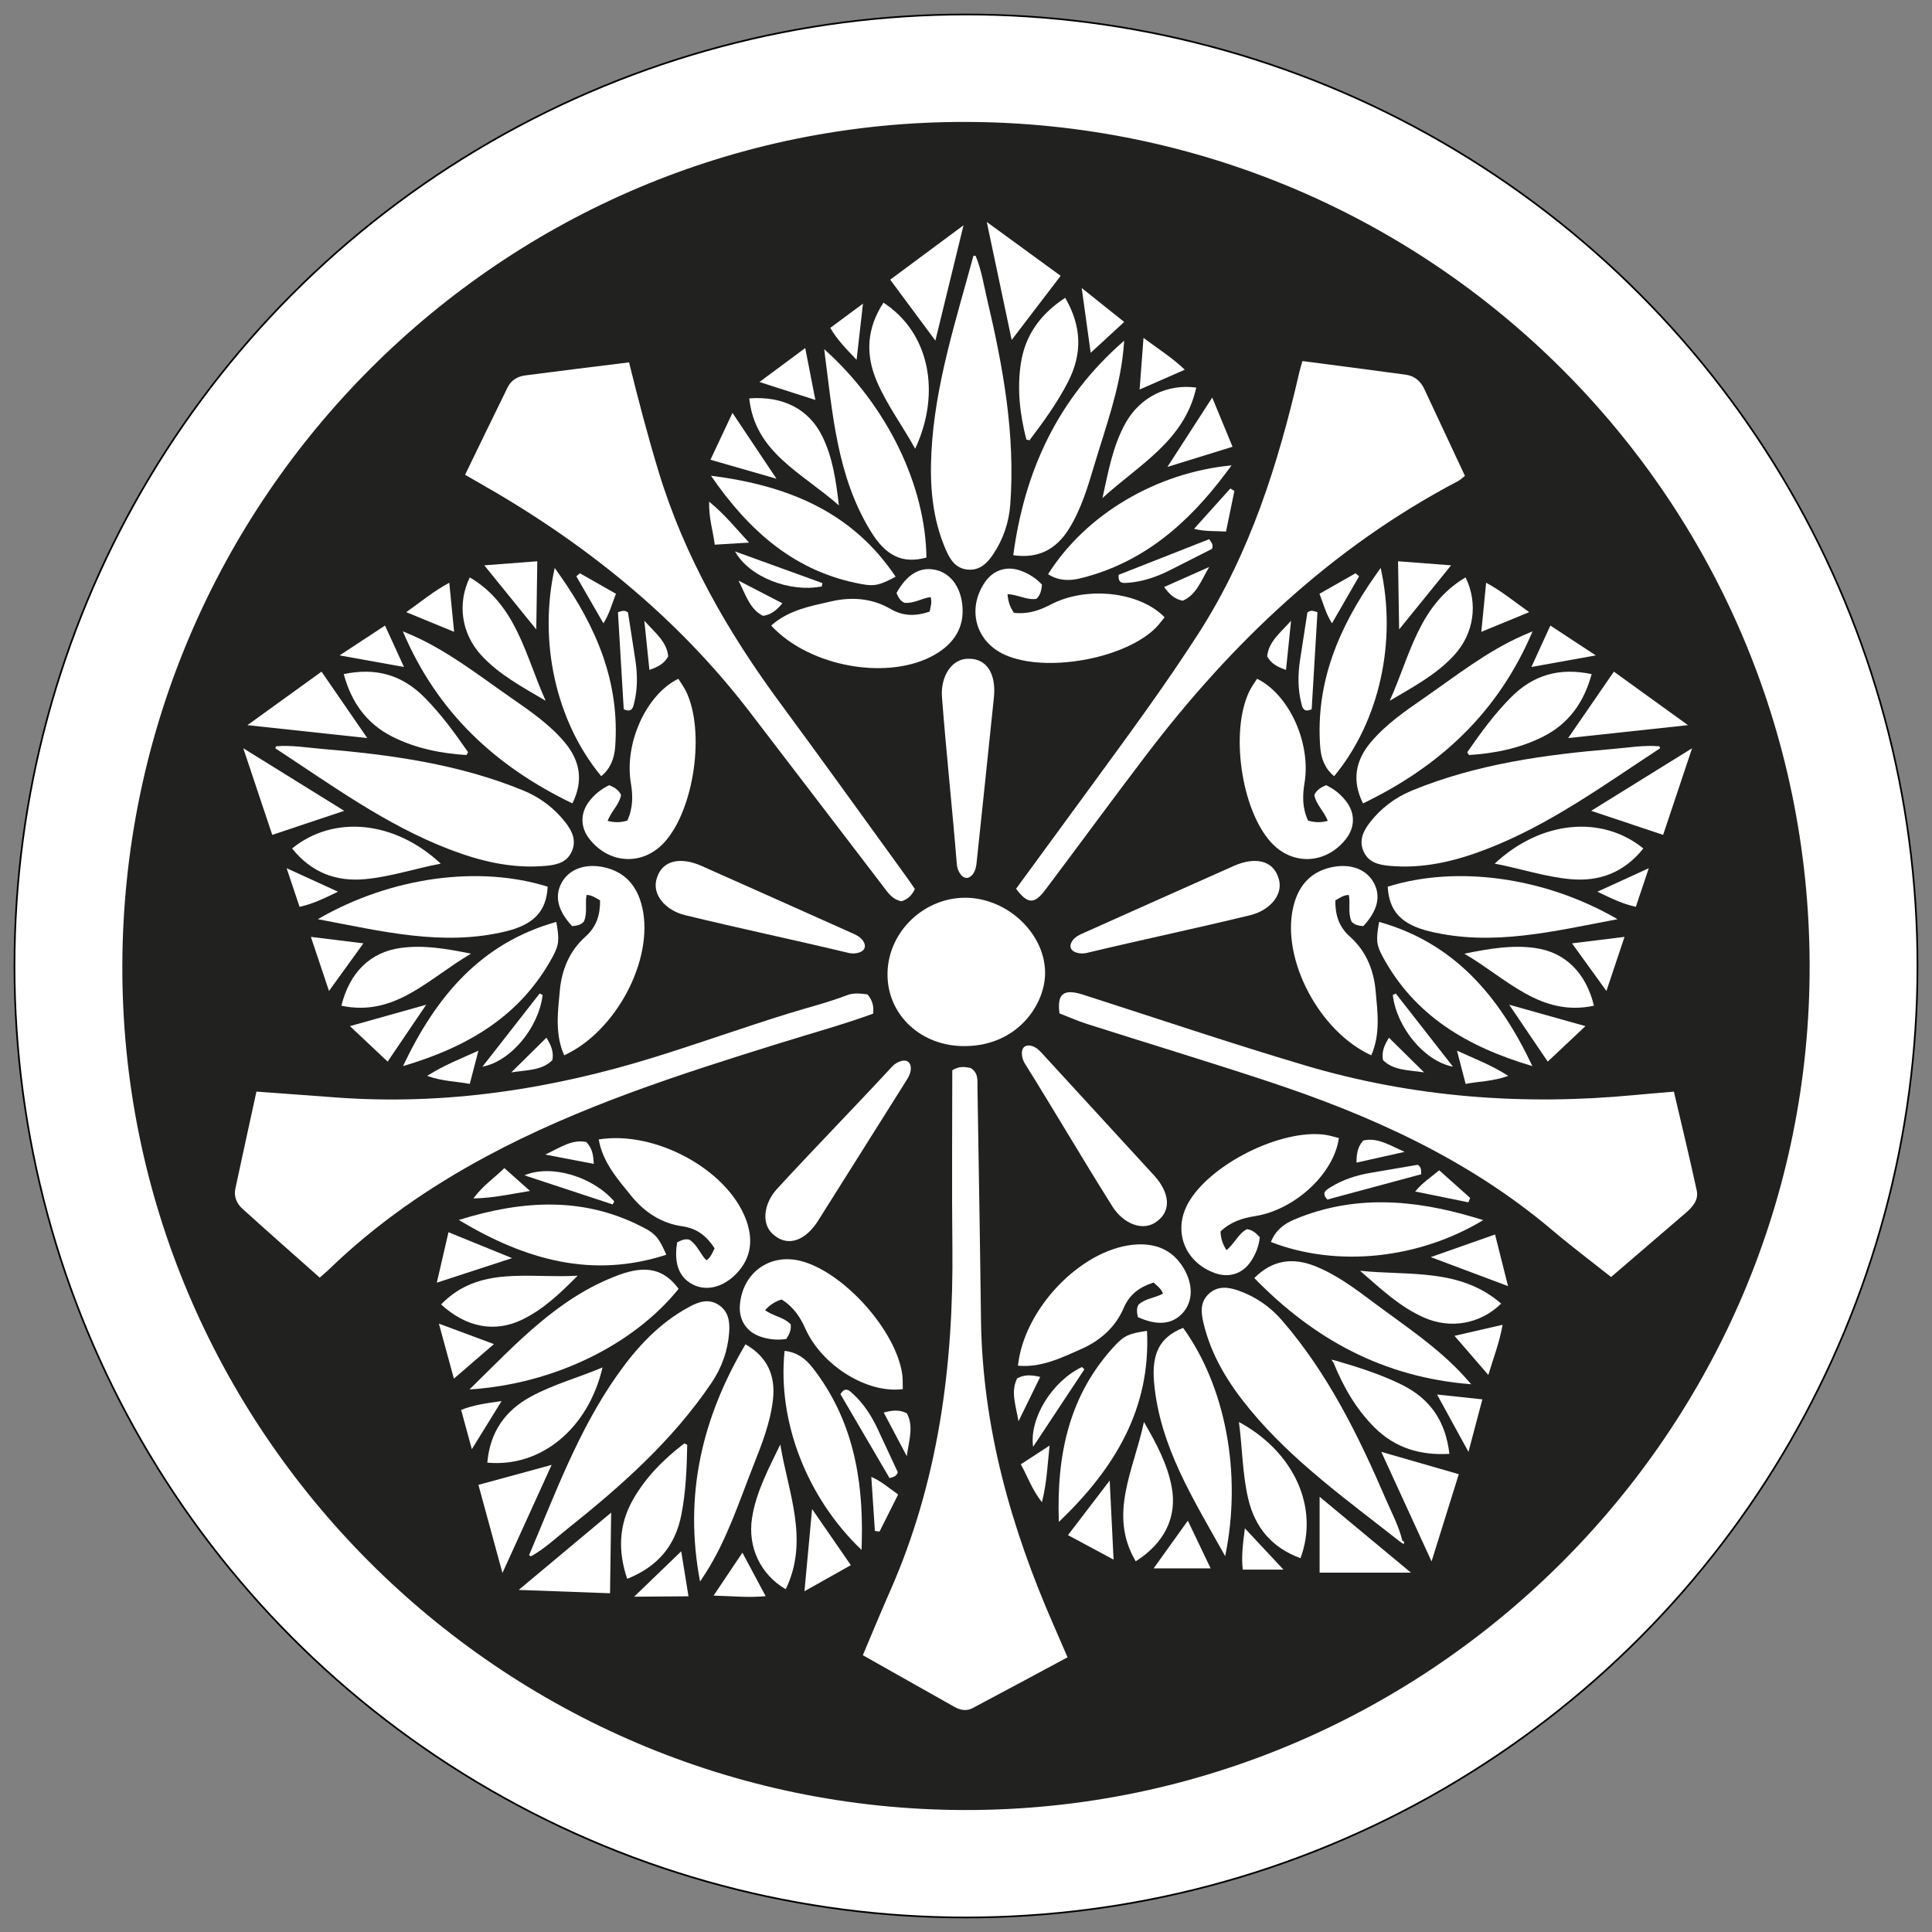 <?xml version="1.0" encoding="UTF-8"?><svg id="Capa_1" xmlns="http://www.w3.org/2000/svg" viewBox="0 0 566.93 566.93"><rect x="0" y="0" width="566.93" height="566.93" fill="#808080" stroke="none"/><defs><style>.cls-1{stroke:#000;stroke-miterlimit:10;stroke-width:.5px;}.cls-1,.cls-2{fill:#fff;}.cls-3{fill:#212120;}.cls-3,.cls-2{stroke-width:0px;}</style></defs><circle class="cls-1" cx="283.46" cy="283.46" r="279.21"/><path class="cls-3" d="M283.65,35.78c-136.12-.43-247.31,110.48-247.75,247.38-.44,136.21,110.82,247.79,247.27,247.98,136.31.19,248.27-111.41,247.85-248.18-.42-136.92-111.23-246.75-247.37-247.18Z"/><path class="cls-2" d="M313.26,486.32c-9.5,5.1-18.66,10.05-27.87,14.92-1.73.92-3.57.62-5.3-.36-8.85-5.01-17.71-9.99-26.9-15.17,2.68-6.32,5.21-12.5,7.91-18.61,14.31-32.34,18.75-66.45,18.37-101.46-.19-17.2-.03-34.41-.03-51.55,1.86-1.29,3.66-1.05,5.35-.71,2.38,1.43,2.01,3.68,2.04,5.76.36,22.64.76,45.28,1.03,67.91.38,31.63,8.81,61.33,21.4,90.04,1.27,2.9,2.52,5.81,4,9.22Z"/><path class="cls-2" d="M491.19,320.32c2.29,9.81,4.62,19.41,6.71,29.07.58,2.7-1.18,4.75-3.16,6.46-7.22,6.2-14.44,12.41-21.98,18.88-5.81-4.61-11.69-9.03-17.3-13.78-24.54-20.77-53.19-33.66-83.34-43.62-17.65-5.83-35.45-11.22-53.16-16.86-2.75-.88-5.4-2.07-8.07-3.1-.75-5.83,1.23-7.32,6.99-5.47,21.66,6.96,43.22,14.25,65.02,20.72,31.55,9.37,63.83,11.84,96.57,8.73,3.8-.36,7.61-.66,11.73-1.02Z"/><path class="cls-2" d="M298.15,260.81c7.68-10.49,15.4-21.04,23.12-31.6,10.45-14.3,20.95-28.58,30.52-43.49,15.05-23.45,23.28-49.58,29.48-76.47.23-1.01.55-2,.91-3.3,10.2,1.34,20.27,2.62,30.32,4,2.51.34,4.34,1.83,5.43,4.16,3.96,8.47,7.92,16.94,11.94,25.53-.81.62-1.37,1.19-2.04,1.54-36.91,19.39-66.31,47.34-91.36,80.21-10.01,13.14-19.77,26.49-29.7,39.69-3.27,4.34-5.23,4.25-8.61-.28Z"/><path class="cls-2" d="M264.59,264.48c-2.84-.54-4.11-2.65-5.54-4.52-13.03-17.02-26.02-34.06-39.06-51.06-21.6-28.15-48.71-49.82-79.42-67.22-1.25-.71-2.49-1.42-4.1-2.35,4.23-8.71,8.34-17.23,12.52-25.72,1.01-2.05,2.91-3.15,5.08-3.44,10.08-1.33,20.18-2.55,30.52-3.84,2.68,10.88,5.45,21.44,8.62,31.9,7.61,25.12,20.46,47.43,35.96,68.41,12.42,16.81,24.58,33.8,36.85,50.71.85,1.17,1.65,2.37,2.44,3.52-.83,1.76-1.97,2.96-3.87,3.59Z"/><path class="cls-2" d="M254.52,291.77c1.49,1.73,1.94,3.44,1.7,5.68-9.05,3.28-18.39,5.85-27.64,8.73-29.36,9.14-58.63,18.53-85.88,33.17-16.85,9.05-32.44,19.85-46.21,33.19-.76.73-1.57,1.4-2.67,2.37-7.63-6.78-15.26-13.48-22.78-20.31-1.59-1.45-2.46-3.52-1.98-5.77,2.01-9.42,4.08-18.82,6.19-28.51,7.93.58,15.56,1.14,23.19,1.71,32.08,2.4,63.27-2.37,93.82-11.87,13.06-4.06,25.94-8.67,39-12.72,5.77-1.79,11.65-3.23,17.3-5.41,1.9-.73,3.87-.5,5.97-.24Z"/><path class="cls-2" d="M260.44,285.3c.35-12.24,11.14-22.27,23.52-21.85,12.26.41,23.03,11.05,22.71,22.54-.27,9.41-8.8,21.53-24.73,20.96-12.47-.45-21.84-9.81-21.5-21.64Z"/><path class="cls-2" d="M411.04,452.57c-15.43-12.19-31.56-23.59-44.23-38.93-6.29-7.61-11.43-15.82-13.7-25.59-.72-3.1-.93-6.09,1.67-8.44,2.59-2.35,5.65-1.94,8.6-.91,5.07,1.79,9.35,4.73,12.9,8.85,13.37,15.5,22.28,33.57,30.29,52.17,1.76,4.1,3.9,8.06,4.96,12.45-.16.13-.32.26-.48.4Z"/><path class="cls-2" d="M333.92,386.52c-.31-1.37-.48-2.52.16-3.67,2.02-1.87,4.86-1.95,7.18-3.25-.5-1.45-1.67-2.27-2.78-3.25-4.04,1.32-7.01,3.42-8.74,7.46-2.44,5.71-6.96,9.64-12.57,12.11-5.84,2.57-11.69,5.46-18.46,4.83,1.77-16.6,18.22-33.85,33.72-35.48,6.23-.65,11.53,1.21,14.91,6.89,2.91,4.9,2.71,9.95-.41,13.26-3.05,3.24-7.39,3.64-13.01,1.08Z"/><path class="cls-2" d="M358.15,361.36c.08,2.13.68,3.81,1.75,5.48,2.34-1.84,3.41-4.78,5.99-6.15,1.63.21,2.69,1.15,3.79,2.38-.28,2.58-1.2,5.01-2.71,7.2-2.46,3.56-6.39,4.77-10.44,3.32-8.93-3.2-12.44-12.41-7.85-20.59,6.36-11.32,27.1-21.72,40.03-20.03,1.42.19,2.8.65,4.17.98-1.4,10.39-12.85,21.05-24.6,22.91-3.74.59-7.16,1.68-10.13,4.5Z"/><path class="cls-2" d="M359.52,456.65c-9.29-16.69-19.24-32.18-20.88-51.14-.72-8.4,1.74-13.18,8.54-15.85,12.27,16.95,17.39,42.47,12.34,66.98Z"/><path class="cls-2" d="M431.72,406.2c-25.9-2.02-46.27-13.32-63.66-31.17,5.32-5.33,11.28-6.07,17.69-3.55,6.45,2.53,11.96,6.72,17.46,10.83,9.1,6.79,18.66,13.03,26.39,21.5.52.56,1.02,1.14,2.12,2.39Z"/><path class="cls-2" d="M310.71,446.6c-.71-19.96,3.08-37.53,16.65-51.96,2.56-2.72,4-3.35,9.22-4.11,1.11,22.83-9.39,40.29-25.87,56.07Z"/><path class="cls-2" d="M301.08,306.91s.02,0,.04-.01c.3-.1.63-.14.94-.11,1.91.19,3.11,1.63,4.34,2.98,10.75,11.69,21.49,23.39,32.21,35.1,4.72,5.16,5.08,10.4,1,13.44-4.1,3.32-10.01.75-13.14-4.22-8.94-14.21-16.82-27.73-25.79-42.11-.97-1.56-1.34-4.46.39-5.07Z"/><path class="cls-2" d="M435.24,358.03c-18.87,11.4-42.79,13.98-62.3,6.43,1.27-3.28,3.67-5.27,6.9-6.62,17.51-7.34,35.1-5.87,52.74-.61.76.23,1.51.45,2.66.8Z"/><path class="cls-2" d="M381.61,457.24c-8.47-3.13-13.36-9.06-15.34-17.47-1.72-7.34-1.69-14.88-2.72-22.5,16.19,8.76,23.62,25.12,18.06,39.97Z"/><path class="cls-2" d="M391.99,399.28c6.57,1.92,13.1,3.98,19.26,7.01,8.42,4.14,12.94,10.7,14.06,20.33-8.46.5-15.9-1.69-21.96-7.73-5.4-5.38-9.12-11.87-11.98-18.88.2-.24.41-.48.61-.72Z"/><path class="cls-2" d="M335.67,417.24c3.83,6.64,6.94,12.54,8.17,19.18,1.62,8.8-2.19,16.44-10.58,21.73-8.15-13.85-.54-26.75,2.42-40.9Z"/><path class="cls-2" d="M399.1,372.9c14.22,1.49,29.28-.89,41.4,9.63-6.09,5.98-14.84,7.57-22.7,4.07-7.19-3.19-12.8-8.59-18.71-13.71Z"/><path class="cls-2" d="M414.03,461.48h-26.8v-22.26c8.79,7.3,17.39,14.45,26.8,22.26Z"/><path class="cls-2" d="M420.08,458.19c-5.08-11.08-9.73-21.21-14.75-32.15,8.09,2.33,15.34,4.42,22.74,6.55-2.63,8.43-5.17,16.56-7.99,25.6Z"/><path class="cls-2" d="M442.52,377.4c-7.62-2.86-14.67-5.5-22.68-8.51,6.76-2.38,12.63-4.44,18.87-6.64,1.27,5.03,2.47,9.81,3.81,15.14Z"/><path class="cls-2" d="M325.63,434.45c.4,8.17.75,15.32,1.14,23.21-4.7-2.53-8.82-4.74-13.38-7.19,3.99-5.22,7.81-10.22,12.24-16.01Z"/><path class="cls-2" d="M348.56,446.22c2.3,4.83,4.42,9.25,6.69,14.01h-16.73c3.42-4.77,6.57-9.16,10.05-14.01Z"/><path class="cls-2" d="M389.49,351.99c-1.86-2.03-.3-2.82.88-3.56,3.62-2.27,7.62-3.55,11.81-4.27,4.66-.81,9.32-1.6,13.82-2.36,1.18.7.98,1.65,1.04,2.78-9.27,2.5-18.49,4.98-27.55,7.42Z"/><path class="cls-2" d="M434.99,410.62c-1.38,5.23-2.59,9.81-4.08,15.42-3.21-5.87-6.04-11.04-9.22-16.83,4.66.5,8.72.93,13.3,1.42Z"/><path class="cls-2" d="M436.74,403.47c-3.46-3.99-6.47-7.47-9.93-11.48,4.86-1.11,9.24-2.12,14.11-3.24-.86,5.03-2.61,9.49-4.18,14.72Z"/><path class="cls-2" d="M318.2,401.83c-4.94,7.46-9.87,14.91-15.05,22.73-1.14-8.5,5.67-19.29,14.34-23.42.24.23.48.46.71.69Z"/><path class="cls-2" d="M365.3,448.48c3.97,4.25,7.41,7.93,11.32,12.11h-11.94c-.45-3.79.03-7.5.62-12.11Z"/><path class="cls-2" d="M299.55,429.69c2.9-1.89,5.4-3.52,8.44-5.5-.61,5.57-.75,10.6-2.24,16.63-3.02-3.86-4.19-7.55-6.2-11.12Z"/><path class="cls-2" d="M430.88,352.81c-5.08-1.03-10.17-2.06-15.6-3.17,2.11-2.61,4.65-4.2,7.05-6.23,3.06,2.74,6.06,5.43,9.07,8.12-.17.43-.35.85-.52,1.28Z"/><path class="cls-2" d="M398.05,341.16c.02-2.66.34-4.67,2-6.49,4.22-.96,7.59,1.37,12.14,3.33-5.24,1.17-9.51,2.13-14.14,3.16Z"/><path class="cls-2" d="M305.25,404.05c-2.59-.6-4.62-.76-6.78.43-1.92,3.88-.44,7.7.4,12.58,2.36-4.82,4.29-8.75,6.37-13.01Z"/><path class="cls-2" d="M411.52,452.17c.51.06.63.34.38.92-.3-.18-.58-.35-.87-.53.16-.13.32-.27.48-.4Z"/><path class="cls-2" d="M391.38,400c-.16-.24-.32-.48-.69-1.02.68.15.99.23,1.3.29-.2.24-.41.48-.61.72Z"/><path class="cls-2" d="M487.13,219.58c-16.46,10.77-32.38,22.45-50.94,29.6-9.21,3.55-18.63,5.83-28.61,4.88-3.16-.3-6.07-1.05-7.47-4.26-1.4-3.2-.05-5.97,1.86-8.44,3.3-4.24,7.45-7.37,12.48-9.43,18.94-7.76,38.91-10.49,59.08-12.18,4.45-.37,8.88-1.15,13.38-.76.07.19.15.39.23.58Z"/><path class="cls-2" d="M400.04,271.77c-1.39-.14-2.55-.34-3.43-1.32-1.13-2.51-.31-5.23-.8-7.84-1.53.02-2.68.86-3.97,1.61-.03,4.25,1.02,7.73,4.31,10.65,4.64,4.13,6.94,9.66,7.5,15.76.59,6.36,1.48,12.81-1.27,19.04-15.19-6.94-26.33-28.01-22.95-43.23,1.36-6.11,4.8-10.55,11.27-11.95,5.57-1.21,10.3.58,12.45,4.59,2.11,3.92,1.11,8.17-3.1,12.68Z"/><path class="cls-2" d="M383.86,240.81c2.04.6,3.83.57,5.75.07-1.01-2.8-3.45-4.75-3.93-7.63.71-1.48,1.95-2.19,3.46-2.84,2.35,1.09,4.37,2.73,5.97,4.85,2.6,3.46,2.5,7.57-.17,10.95-5.87,7.45-15.72,7.87-22.01.92-8.72-9.62-12.01-32.59-6.3-44.31.63-1.29,1.51-2.45,2.25-3.64,9.41,4.62,15.88,18.86,13.92,30.6-.62,3.73-.67,7.32,1.05,11.04Z"/><path class="cls-2" d="M474.66,269.73c-18.77,3.52-36.62,8.05-55.12,3.58-8.19-1.98-11.95-5.83-12.32-13.12,19.97-6.26,45.79-3.02,67.44,9.54Z"/><path class="cls-2" d="M449.72,185.26c-10.13,23.92-27.31,39.66-49.75,50.49-3.37-6.74-2.18-12.62,2.24-17.9,4.45-5.31,10.17-9.21,15.8-13.12,9.33-6.47,18.28-13.56,28.76-18.21.7-.31,1.41-.6,2.94-1.26Z"/><path class="cls-2" d="M449.66,312.84c-19.16-5.66-34.62-14.82-44-32.27-1.77-3.29-1.91-4.85-.97-10.05,22,6.19,35.23,21.69,44.97,42.31Z"/><path class="cls-2" d="M314.12,277.67s0-.03,0-.04c0-.32.07-.64.2-.93.78-1.75,2.53-2.43,4.2-3.17,14.5-6.48,28.99-12.97,43.51-19.42,6.39-2.84,11.47-1.52,13.06,3.31,1.85,4.94-2.46,9.73-8.17,11.12-16.31,3.97-31.63,7.16-48.11,11.11-1.78.43-4.65-.14-4.68-1.98Z"/><path class="cls-2" d="M405.14,166.65c4.83,21.51-.31,45.01-13.65,61.12-2.71-2.25-3.83-5.15-4.09-8.64-1.4-18.94,5.56-35.15,16.15-50.21.45-.65.91-1.29,1.6-2.27Z"/><path class="cls-2" d="M482.23,248.97c-5.65,7.04-12.83,9.8-21.43,9.01-7.5-.69-14.65-3.12-22.2-4.55,13.44-12.57,31.32-14.43,43.63-4.45Z"/><path class="cls-2" d="M430.55,220.74c3.9-5.63,7.93-11.16,12.76-16.04,6.6-6.67,14.26-8.88,23.74-6.89-2.2,8.18-6.65,14.54-14.3,18.38-6.81,3.42-14.15,4.89-21.7,5.37-.16-.27-.33-.54-.49-.81Z"/><path class="cls-2" d="M429.72,279.85c7.51-1.53,14.1-2.61,20.77-1.66,8.85,1.25,14.89,7.29,17.25,16.93-15.72,3.34-25.54-7.97-38.02-15.26Z"/><path class="cls-2" d="M407.79,205.64c5.93-13.01,8.44-28.05,22.27-36.21,3.74,7.67,2.47,16.47-3.34,22.82-5.31,5.8-12.21,9.41-18.93,13.39Z"/><path class="cls-2" d="M496.53,219.57c-3.01,9-5.71,17.06-8.5,25.42-6.83-2.28-13.63-4.56-21.11-7.06,9.71-6.02,19.22-11.91,29.61-18.36Z"/><path class="cls-2" d="M495.33,212.79c-12.12,1.31-23.2,2.5-35.17,3.79,4.77-6.93,9.05-13.15,13.42-19.49,7.16,5.17,14.07,10.16,21.74,15.7Z"/><path class="cls-2" d="M425.82,165.88c-5.12,6.32-9.87,12.17-15.26,18.82-.11-7.17-.21-13.39-.31-20,5.18.39,10.08.77,15.57,1.19Z"/><path class="cls-2" d="M442.86,294.83c7.88,2.21,14.77,4.15,22.37,6.28-3.89,3.66-7.29,6.86-11.06,10.41-3.68-5.44-7.22-10.65-11.31-16.69Z"/><path class="cls-2" d="M461.3,276.82c5.31-.65,10.18-1.25,15.4-1.9-1.78,5.33-3.43,10.25-5.31,15.87-3.44-4.76-6.6-9.13-10.1-13.97Z"/><path class="cls-2" d="M384.91,208.12c-2.52,1.12-2.77-.61-3.1-1.97-1.01-4.15-.95-8.35-.31-12.55.71-4.67,1.44-9.34,2.14-13.85,1.04-.89,1.87-.41,2.96-.11-.57,9.59-1.14,19.11-1.7,28.48Z"/><path class="cls-2" d="M454.94,183.56c4.52,2.97,8.48,5.57,13.33,8.76-6.58,1.19-12.39,2.23-18.89,3.4,1.95-4.26,3.65-7.98,5.56-12.16Z"/><path class="cls-2" d="M448.72,179.63c-4.88,2.01-9.14,3.76-14.04,5.78.48-4.96.92-9.43,1.41-14.41,4.5,2.41,8.17,5.48,12.63,8.63Z"/><path class="cls-2" d="M409.57,291.53c5.51,7.05,11.01,14.09,16.79,21.48-8.42-1.61-16.5-11.5-17.66-21.02.29-.15.59-.31.88-.46Z"/><path class="cls-2" d="M468.75,261.66c5.29-2.42,9.88-4.52,15.07-6.89l-3.79,11.32c-3.73-.78-7.11-2.4-11.29-4.43Z"/><path class="cls-2" d="M430.08,318.06c-.87-3.35-1.63-6.24-2.54-9.75,5.09,2.35,9.82,4.08,15.06,7.4-4.62,1.64-8.49,1.58-12.52,2.35Z"/><path class="cls-2" d="M398.81,169.12c-2.59,4.49-5.18,8.99-7.95,13.79-1.8-2.83-2.51-5.74-3.67-8.67,3.57-2.03,7.07-4.03,10.58-6.02.35.3.7.6,1.05.9Z"/><path class="cls-2" d="M377.36,196.57c-2.52-.86-4.32-1.81-5.52-3.96.43-4.3,3.7-6.77,7.01-10.45-.55,5.34-1,9.7-1.48,14.41Z"/><path class="cls-2" d="M407.57,304.52c-1.39,2.27-2.19,4.14-1.74,6.56,3.07,3.05,7.16,2.86,12.06,3.6-3.82-3.77-6.94-6.84-10.31-10.17Z"/><path class="cls-2" d="M80.79,219.58c16.46,10.77,32.38,22.45,50.94,29.6,9.21,3.55,18.63,5.83,28.61,4.88,3.16-.3,6.07-1.05,7.47-4.26,1.4-3.2.05-5.97-1.86-8.44-3.3-4.24-7.45-7.37-12.48-9.43-18.94-7.76-38.91-10.49-59.08-12.18-4.45-.37-8.88-1.15-13.38-.76-.07.19-.15.39-.23.58Z"/><path class="cls-2" d="M167.89,271.77c1.39-.14,2.55-.34,3.43-1.32,1.13-2.51.31-5.23.8-7.84,1.53.02,2.68.86,3.97,1.61.03,4.25-1.02,7.73-4.31,10.65-4.64,4.13-6.94,9.66-7.5,15.76-.59,6.36-1.48,12.81,1.27,19.04,15.19-6.94,26.33-28.01,22.95-43.23-1.36-6.11-4.8-10.55-11.27-11.95-5.57-1.21-10.3.58-12.45,4.59-2.11,3.92-1.11,8.17,3.1,12.68Z"/><path class="cls-2" d="M184.06,240.81c-2.04.6-3.83.57-5.75.07,1.01-2.8,3.45-4.75,3.93-7.63-.71-1.48-1.95-2.19-3.46-2.84-2.35,1.09-4.37,2.73-5.97,4.85-2.6,3.46-2.5,7.57.17,10.95,5.87,7.45,15.72,7.87,22.01.92,8.72-9.62,12.01-32.59,6.3-44.31-.63-1.29-1.51-2.45-2.25-3.64-9.41,4.62-15.88,18.86-13.92,30.6.62,3.73.67,7.32-1.05,11.04Z"/><path class="cls-2" d="M93.27,269.73c18.77,3.52,36.62,8.05,55.12,3.58,8.19-1.98,11.95-5.83,12.32-13.12-19.97-6.26-45.79-3.02-67.44,9.54Z"/><path class="cls-2" d="M118.21,185.26c10.13,23.92,27.31,39.66,49.75,50.49,3.37-6.74,2.18-12.62-2.24-17.9-4.45-5.31-10.17-9.21-15.8-13.12-9.33-6.47-18.28-13.56-28.76-18.21-.7-.31-1.41-.6-2.94-1.26Z"/><path class="cls-2" d="M118.27,312.84c19.16-5.66,34.62-14.82,44-32.27,1.77-3.29,1.91-4.85.97-10.05-22,6.19-35.23,21.69-44.97,42.31Z"/><path class="cls-2" d="M253.8,277.67s0-.03,0-.04c0-.32-.07-.64-.2-.93-.78-1.75-2.53-2.43-4.2-3.17-14.5-6.48-28.99-12.97-43.51-19.42-6.39-2.84-11.47-1.52-13.06,3.31-1.85,4.94,2.46,9.73,8.17,11.12,16.31,3.97,31.63,7.16,48.11,11.11,1.78.43,4.65-.14,4.68-1.98Z"/><path class="cls-2" d="M162.78,166.65c-4.83,21.51.31,45.01,13.65,61.12,2.71-2.25,3.83-5.15,4.09-8.64,1.4-18.94-5.56-35.15-16.15-50.21-.45-.65-.91-1.29-1.6-2.27Z"/><path class="cls-2" d="M85.7,248.97c5.65,7.04,12.83,9.8,21.43,9.01,7.5-.69,14.65-3.12,22.2-4.55-13.44-12.57-31.32-14.43-43.63-4.45Z"/><path class="cls-2" d="M137.37,220.74c-3.9-5.63-7.93-11.16-12.76-16.04-6.6-6.67-14.26-8.88-23.74-6.89,2.2,8.18,6.65,14.54,14.3,18.38,6.81,3.42,14.15,4.89,21.7,5.37.16-.27.33-.54.49-.81Z"/><path class="cls-2" d="M138.2,279.85c-7.51-1.53-14.1-2.61-20.77-1.66-8.85,1.25-14.89,7.29-17.25,16.93,15.72,3.34,25.54-7.97,38.02-15.26Z"/><path class="cls-2" d="M160.13,205.64c-5.93-13.01-8.44-28.05-22.27-36.21-3.74,7.67-2.47,16.47,3.34,22.82,5.31,5.8,12.21,9.41,18.93,13.39Z"/><path class="cls-2" d="M71.39,219.57c3.01,9,5.71,17.06,8.5,25.42,6.83-2.28,13.63-4.56,21.11-7.06-9.71-6.02-19.22-11.91-29.61-18.36Z"/><path class="cls-2" d="M72.6,212.79c12.12,1.31,23.2,2.5,35.17,3.79-4.77-6.93-9.05-13.15-13.42-19.49-7.16,5.17-14.07,10.16-21.74,15.7Z"/><path class="cls-2" d="M142.1,165.88c5.12,6.32,9.87,12.17,15.26,18.82.11-7.17.21-13.39.31-20-5.18.39-10.08.77-15.57,1.19Z"/><path class="cls-2" d="M125.06,294.83c-7.88,2.21-14.77,4.15-22.37,6.28,3.89,3.66,7.29,6.86,11.06,10.41,3.68-5.44,7.22-10.65,11.31-16.69Z"/><path class="cls-2" d="M106.63,276.82c-5.31-.65-10.18-1.25-15.4-1.9,1.78,5.33,3.43,10.25,5.31,15.87,3.44-4.76,6.6-9.13,10.1-13.97Z"/><path class="cls-2" d="M183.02,208.12c2.52,1.12,2.77-.61,3.1-1.97,1.01-4.15.95-8.35.31-12.55-.71-4.67-1.44-9.34-2.14-13.85-1.04-.89-1.87-.41-2.96-.11.57,9.59,1.14,19.11,1.7,28.48Z"/><path class="cls-2" d="M112.98,183.56c-4.52,2.97-8.48,5.57-13.33,8.76,6.58,1.19,12.39,2.23,18.89,3.4-1.95-4.26-3.65-7.98-5.56-12.16Z"/><path class="cls-2" d="M119.21,179.63c4.88,2.01,9.14,3.76,14.04,5.78-.48-4.96-.92-9.43-1.41-14.41-4.5,2.41-8.17,5.48-12.63,8.63Z"/><path class="cls-2" d="M158.36,291.53c-5.51,7.05-11.01,14.09-16.79,21.48,8.42-1.61,16.5-11.5,17.66-21.02-.29-.15-.59-.31-.88-.46Z"/><path class="cls-2" d="M99.18,261.66c-5.29-2.42-9.88-4.52-15.07-6.89,1.39,4.17,2.54,7.6,3.79,11.32,3.73-.78,7.11-2.4,11.29-4.43Z"/><path class="cls-2" d="M137.85,318.06c.87-3.35,1.63-6.24,2.54-9.75-5.09,2.35-9.82,4.08-15.06,7.4,4.62,1.64,8.49,1.58,12.52,2.35Z"/><path class="cls-2" d="M169.12,169.12c2.59,4.49,5.18,8.99,7.95,13.79,1.8-2.83,2.51-5.74,3.67-8.67-3.57-2.03-7.07-4.03-10.58-6.02-.35.3-.7.6-1.05.9Z"/><path class="cls-2" d="M190.57,196.57c2.52-.86,4.32-1.81,5.52-3.96-.43-4.3-3.7-6.77-7.01-10.45.55,5.34,1,9.7,1.48,14.41Z"/><path class="cls-2" d="M160.35,304.52c1.39,2.27,2.19,4.14,1.74,6.56-3.07,3.05-7.16,2.86-12.06,3.6,3.82-3.77,6.94-6.84,10.31-10.17Z"/><path class="cls-2" d="M285.65,75.04c-5.13,18.99-11.29,37.75-12.33,57.61-.52,9.86.24,19.52,4.24,28.71,1.27,2.91,2.88,5.44,6.37,5.78,3.48.34,5.7-1.8,7.44-4.39,3.01-4.45,4.69-9.37,5.09-14.79,1.5-20.41-2.1-40.24-6.75-59.94-1.03-4.34-1.67-8.8-3.43-12.95-.21,0-.42-.02-.62-.03Z"/><path class="cls-2" d="M263.07,174.03c.57,1.28,1.11,2.32,2.31,2.85,2.74.3,5.07-1.33,7.7-1.67.46,1.46.02,2.82-.3,4.27-4.03,1.35-7.67,1.42-11.46-.79-5.37-3.13-11.33-3.6-17.31-2.24-6.23,1.42-12.64,2.57-17.71,7.12,11.31,12.28,34.8,16.34,48.22,8.41,5.39-3.19,8.54-7.84,7.87-14.42-.58-5.67-3.75-9.61-8.23-10.41-4.38-.78-8.11,1.48-11.09,6.88Z"/><path class="cls-2" d="M297.51,179.8c-1.2-1.76-1.73-3.47-1.85-5.44,2.98.09,5.59,1.8,8.47,1.37,1.19-1.14,1.47-2.53,1.63-4.17-1.76-1.9-3.95-3.31-6.46-4.17-4.09-1.4-7.97-.02-10.36,3.56-5.27,7.89-2.6,17.38,5.96,21.21,11.85,5.3,34.71,1.3,44.08-7.76,1.03-.99,1.86-2.19,2.76-3.27-7.31-7.51-22.86-9.25-33.41-3.74-3.35,1.75-6.75,2.91-10.82,2.43Z"/><path class="cls-2" d="M241.85,102.46c2.48,18.94,3.72,37.31,13.7,53.51,4.42,7.17,9.25,9.55,16.3,7.64-.24-20.93-11.34-44.47-29.99-61.15Z"/><path class="cls-2" d="M329.89,99.96c-19.6,17.06-29.23,38.26-32.56,62.96,7.45,1.11,12.68-1.85,16.32-7.69,3.67-5.88,5.6-12.53,7.57-19.1,3.26-10.88,7.22-21.58,8.39-32.99.08-.76.13-1.52.28-3.19Z"/><path class="cls-2" d="M208.63,139.6c11.33,16.46,24.84,28.31,44.33,31.82,3.67.66,5.2.31,9.85-2.19-12.71-19-31.55-26.77-54.18-29.63Z"/><path class="cls-2" d="M284.12,257.54s.02,0,.04-.01c.3-.1.58-.26.82-.47,1.42-1.29,1.52-3.16,1.71-4.98,1.67-15.79,3.33-31.59,4.96-47.38.72-6.95-2.11-11.38-7.2-11.39-5.27-.23-8.49,5.36-8.04,11.22,1.29,16.74,3.01,32.29,4.37,49.18.15,1.83,1.58,4.38,3.33,3.84Z"/><path class="cls-2" d="M361.41,136.56c-21.95,2.08-42.7,14.26-53.87,31.94,2.98,1.88,6.09,2.04,9.48,1.21,18.44-4.54,31.69-16.19,42.72-30.93.47-.63.95-1.27,1.66-2.23Z"/><path class="cls-2" d="M259.24,88.82c-4.94,7.56-5.33,15.24-1.91,23.17,2.99,6.92,7.51,12.96,11.22,19.69,7.78-16.68,4-34.25-9.31-42.86Z"/><path class="cls-2" d="M302.1,129.19c4.14-5.46,8.15-11,11.29-17.1,4.29-8.34,4.02-16.31-.81-24.7-7.1,4.63-11.76,10.83-13.03,19.3-1.13,7.54-.26,14.96,1.63,22.3.31.07.62.14.92.21Z"/><path class="cls-2" d="M246.17,148.32c-.88-7.61-1.89-14.21-4.87-20.27-3.94-8.03-11.55-11.9-21.44-11.14,1.71,15.98,15.5,21.81,26.31,31.41Z"/><path class="cls-2" d="M323.52,146.14c10.53-9.67,24.05-16.73,27.51-32.4-8.45-1.18-16.42,2.76-20.66,10.25-3.87,6.85-5.16,14.52-6.86,22.15Z"/><path class="cls-2" d="M282.75,66.1c-7.62,5.65-14.45,10.72-21.53,15.97,4.29,5.78,8.56,11.55,13.26,17.88,2.71-11.1,5.36-21.97,8.26-33.85Z"/><path class="cls-2" d="M289.56,65.14c2.52,11.92,4.82,22.83,7.31,34.61,5.11-6.69,9.69-12.69,14.37-18.81-7.14-5.2-14.02-10.22-21.67-15.8Z"/><path class="cls-2" d="M355.72,116.66c-4.42,6.83-8.51,13.16-13.15,20.35,6.85-2.12,12.79-3.96,19.11-5.91-1.98-4.8-3.86-9.35-5.96-14.43Z"/><path class="cls-2" d="M227.85,140.48c-4.55-6.8-8.52-12.76-12.91-19.32-2.27,4.83-4.26,9.06-6.46,13.75,6.31,1.81,12.37,3.56,19.37,5.57Z"/><path class="cls-2" d="M239.26,117.36c-1.02-5.25-1.97-10.06-2.97-15.23-4.51,3.35-8.68,6.44-13.44,9.97,5.59,1.79,10.73,3.44,16.41,5.26Z"/><path class="cls-2" d="M328.27,168.66c-.29,2.74,1.44,2.45,2.83,2.34,4.26-.33,8.23-1.69,12.03-3.6,4.22-2.12,8.44-4.27,12.51-6.33.53-1.27-.19-1.9-.82-2.85-8.94,3.52-17.81,7.01-26.55,10.45Z"/><path class="cls-2" d="M329.88,94.47c-4.23-3.38-7.93-6.33-12.46-9.95.92,6.63,1.72,12.47,2.63,19.01,3.44-3.17,6.45-5.94,9.84-9.06Z"/><path class="cls-2" d="M335.55,99.16c-.4,5.27-.74,9.85-1.14,15.14,4.56-2,8.68-3.8,13.26-5.81-3.69-3.53-7.75-6.07-12.12-9.33Z"/><path class="cls-2" d="M241.32,171.1c-8.41-3.05-16.81-6.09-25.63-9.29,4.15,7.51,16.05,12.12,25.47,10.27.05-.33.11-.65.16-.98Z"/><path class="cls-2" d="M251.36,105.57c.66-5.78,1.23-10.79,1.87-16.47-3.53,2.62-6.44,4.77-9.59,7.11,1.9,3.31,4.49,6.01,7.71,9.36Z"/><path class="cls-2" d="M209.74,159.83c3.45-.21,6.43-.39,10.06-.61-3.81-4.11-6.92-8.07-11.71-12.02-.13,4.9,1.14,8.56,1.65,12.63Z"/><path class="cls-2" d="M361.03,143.35c-3.47,3.86-6.94,7.72-10.64,11.83,3.25.84,6.24.6,9.38.8.83-4.03,1.64-7.97,2.45-11.92-.39-.24-.79-.48-1.18-.72Z"/><path class="cls-2" d="M341.59,172.26c1.6,2.13,3.06,3.55,5.47,4.02,3.96-1.74,5.28-5.62,7.76-9.9-4.91,2.18-8.91,3.96-13.24,5.88Z"/><path class="cls-2" d="M229.59,177.03c-1.72,2.03-3.26,3.36-5.7,3.69-3.85-1.97-4.94-5.92-7.17-10.34,4.77,2.47,8.66,4.48,12.87,6.65Z"/><path class="cls-2" d="M155.25,456.35c7.7-18.1,14.46-36.66,25.92-52.91,5.69-8.07,12.25-15.19,21.08-19.95,2.8-1.51,5.63-2.5,8.58-.61,2.95,1.89,3.36,4.94,3.14,8.05-.39,5.36-2.1,10.26-5.14,14.78-11.44,16.97-26.53,30.33-42.36,42.94-3.49,2.78-6.75,5.89-10.7,8.06-.17-.12-.34-.24-.51-.36Z"/><path class="cls-2" d="M198.69,364.58c1.24-.66,2.31-1.13,3.58-.81,2.34,1.46,3.16,4.18,5.02,6.07,1.27-.87,1.75-2.21,2.41-3.54-2.33-3.55-5.15-5.86-9.5-6.46-6.15-.86-11.13-4.18-14.99-8.94-4.02-4.96-8.35-9.84-9.52-16.54,16.48-2.66,37.45,8.67,43.1,23.2,2.27,5.84,1.87,11.44-2.73,16.2-3.96,4.09-8.89,5.23-12.9,3.09-3.93-2.09-5.46-6.17-4.46-12.27Z"/><path class="cls-2" d="M229.33,381.33c-2.03.64-3.5,1.65-4.82,3.13,2.39,1.77,5.51,2.03,7.51,4.16.23,1.63-.4,2.9-1.3,4.29-2.56.4-5.15.16-7.66-.72-4.08-1.43-6.28-4.91-5.95-9.2.74-9.46,8.7-15.27,17.79-12.99,12.59,3.16,28.09,20.43,29.86,33.34.19,1.42.11,2.87.15,4.28-10.39,1.39-23.69-6.86-28.57-17.71-1.55-3.45-3.51-6.46-7.01-8.59Z"/><path class="cls-2" d="M137.77,407.72c13.66-13.36,25.99-27.03,43.84-33.6,7.91-2.91,13.17-1.79,17.53,4.07-13.13,16.3-36.4,27.95-61.38,29.53Z"/><path class="cls-2" d="M205.43,464.1c-4.86-25.52.67-48.15,13.32-69.62,6.55,3.73,8.82,9.29,8.08,16.13-.75,6.89-3.34,13.31-5.85,19.69-4.16,10.56-7.66,21.43-13.8,31.12-.41.65-.84,1.28-1.75,2.68Z"/><path class="cls-2" d="M134.62,357.99c19.07-5.93,37.02-6.9,54.51,2.39,3.3,1.75,4.28,2.98,6.39,7.81-21.73,7.07-41.34,1.54-60.9-10.2Z"/><path class="cls-2" d="M266.85,311.95s.01.02.02.03c.18.26.3.57.35.88.32,1.89-.76,3.43-1.73,4.97-8.45,13.44-16.91,26.89-25.39,40.32-3.73,5.91-8.69,7.64-12.7,4.5-4.28-3.08-3.36-9.46.62-13.79,11.36-12.36,22.33-23.52,33.84-35.96,1.25-1.35,3.95-2.46,4.99-.95Z"/><path class="cls-2" d="M252.83,454.82c-15.97-15.21-24.75-37.6-22.6-58.41,3.5.37,6.05,2.16,8.2,4.91,11.69,14.97,14.9,32.31,14.46,50.72-.02.79-.04,1.58-.07,2.78Z"/><path class="cls-2" d="M143,429.19c.79-9,5.23-15.28,12.82-19.39,6.62-3.59,13.91-5.55,20.99-8.54-4.19,17.92-18.02,29.4-33.81,27.94Z"/><path class="cls-2" d="M201.66,423.95c-.12,6.85-.39,13.69-1.7,20.43-1.78,9.21-6.92,15.3-15.91,18.92-2.71-8.03-2.55-15.78,1.68-23.22,3.77-6.63,9.05-11.92,15.07-16.52.29.13.57.27.86.4Z"/><path class="cls-2" d="M169.52,374.34c-5.4,5.44-10.27,10-16.35,12.92-8.06,3.88-16.43,2.22-23.74-4.49,11.22-11.51,25.66-7.56,40.1-8.43Z"/><path class="cls-2" d="M228.97,423.87c2.3,14.11,8.57,28.02,1.6,42.48-7.37-4.3-11.2-12.32-9.9-20.83,1.19-7.77,4.92-14.61,8.3-21.65Z"/><path class="cls-2" d="M147.44,461.58c-2.5-9.16-4.73-17.36-7.05-25.86,6.95-1.89,13.87-3.78,21.48-5.86-4.73,10.4-9.36,20.58-14.43,31.72Z"/><path class="cls-2" d="M152.21,466.55c9.35-7.82,17.9-14.97,27.13-22.69-.12,8.42-.23,15.96-.33,23.67-8.83-.32-17.34-.63-26.8-.98Z"/><path class="cls-2" d="M236.06,466.94c.75-8.1,1.45-15.6,2.24-24.12,4.07,5.9,7.61,11.02,11.37,16.46-4.52,2.55-8.81,4.96-13.61,7.66Z"/><path class="cls-2" d="M150.27,369.18c-7.78,2.54-14.59,4.76-22.09,7.21,1.2-5.2,2.25-9.75,3.42-14.8,6.08,2.47,11.92,4.85,18.67,7.6Z"/><path class="cls-2" d="M144.94,394.41c-4.05,3.49-7.77,6.7-11.75,10.14-1.48-5.42-2.84-10.42-4.4-16.14,5.5,2.04,10.56,3.93,16.16,6.01Z"/><path class="cls-2" d="M246.62,409.1c1.47-2.33,2.64-1.03,3.67-.09,3.15,2.89,5.43,6.42,7.23,10.27,2.01,4.28,3.99,8.57,5.92,12.71-.37,1.32-1.33,1.38-2.41,1.74-4.85-8.29-9.67-16.52-14.41-24.62Z"/><path class="cls-2" d="M202.03,468.42c-5.41.04-10.15.08-15.95.12,4.82-4.64,9.06-8.74,13.82-13.32.75,4.62,1.4,8.66,2.13,13.2Z"/><path class="cls-2" d="M209.39,468.23c2.94-4.39,5.51-8.2,8.46-12.61,2.35,4.39,4.47,8.36,6.83,12.76-5.08.49-9.84-.02-15.3-.16Z"/><path class="cls-2" d="M179.78,353.43c-8.49-2.8-16.98-5.6-25.89-8.54,7.9-3.34,20.11.4,26.37,7.67-.16.29-.32.58-.48.87Z"/><path class="cls-2" d="M147.17,411.15c-3.06,4.95-5.7,9.24-8.71,14.1l-3.14-11.52c3.53-1.43,7.24-1.95,11.85-2.59Z"/><path class="cls-2" d="M148,342.77c2.58,2.3,4.82,4.28,7.53,6.7-5.53.87-10.43,2.06-16.63,2.21,2.93-3.93,6.18-6.02,9.1-8.91Z"/><path class="cls-2" d="M256.73,449.25c-.34-5.18-.68-10.35-1.05-15.88,3.07,1.35,5.27,3.38,7.87,5.17-1.84,3.68-3.64,7.28-5.45,10.88-.46-.06-.91-.11-1.37-.17Z"/><path class="cls-2" d="M259.32,414.5c2.57-.68,4.6-.9,6.79.22,2.03,3.81.68,7.68-.02,12.58-2.51-4.75-4.56-8.62-6.77-12.81Z"/><path class="cls-2" d="M174.23,341.53c-.1-2.66-.48-4.66-2.2-6.43-4.24-.83-7.55,1.6-12.03,3.7,5.27,1.01,9.57,1.83,14.23,2.73Z"/></svg>